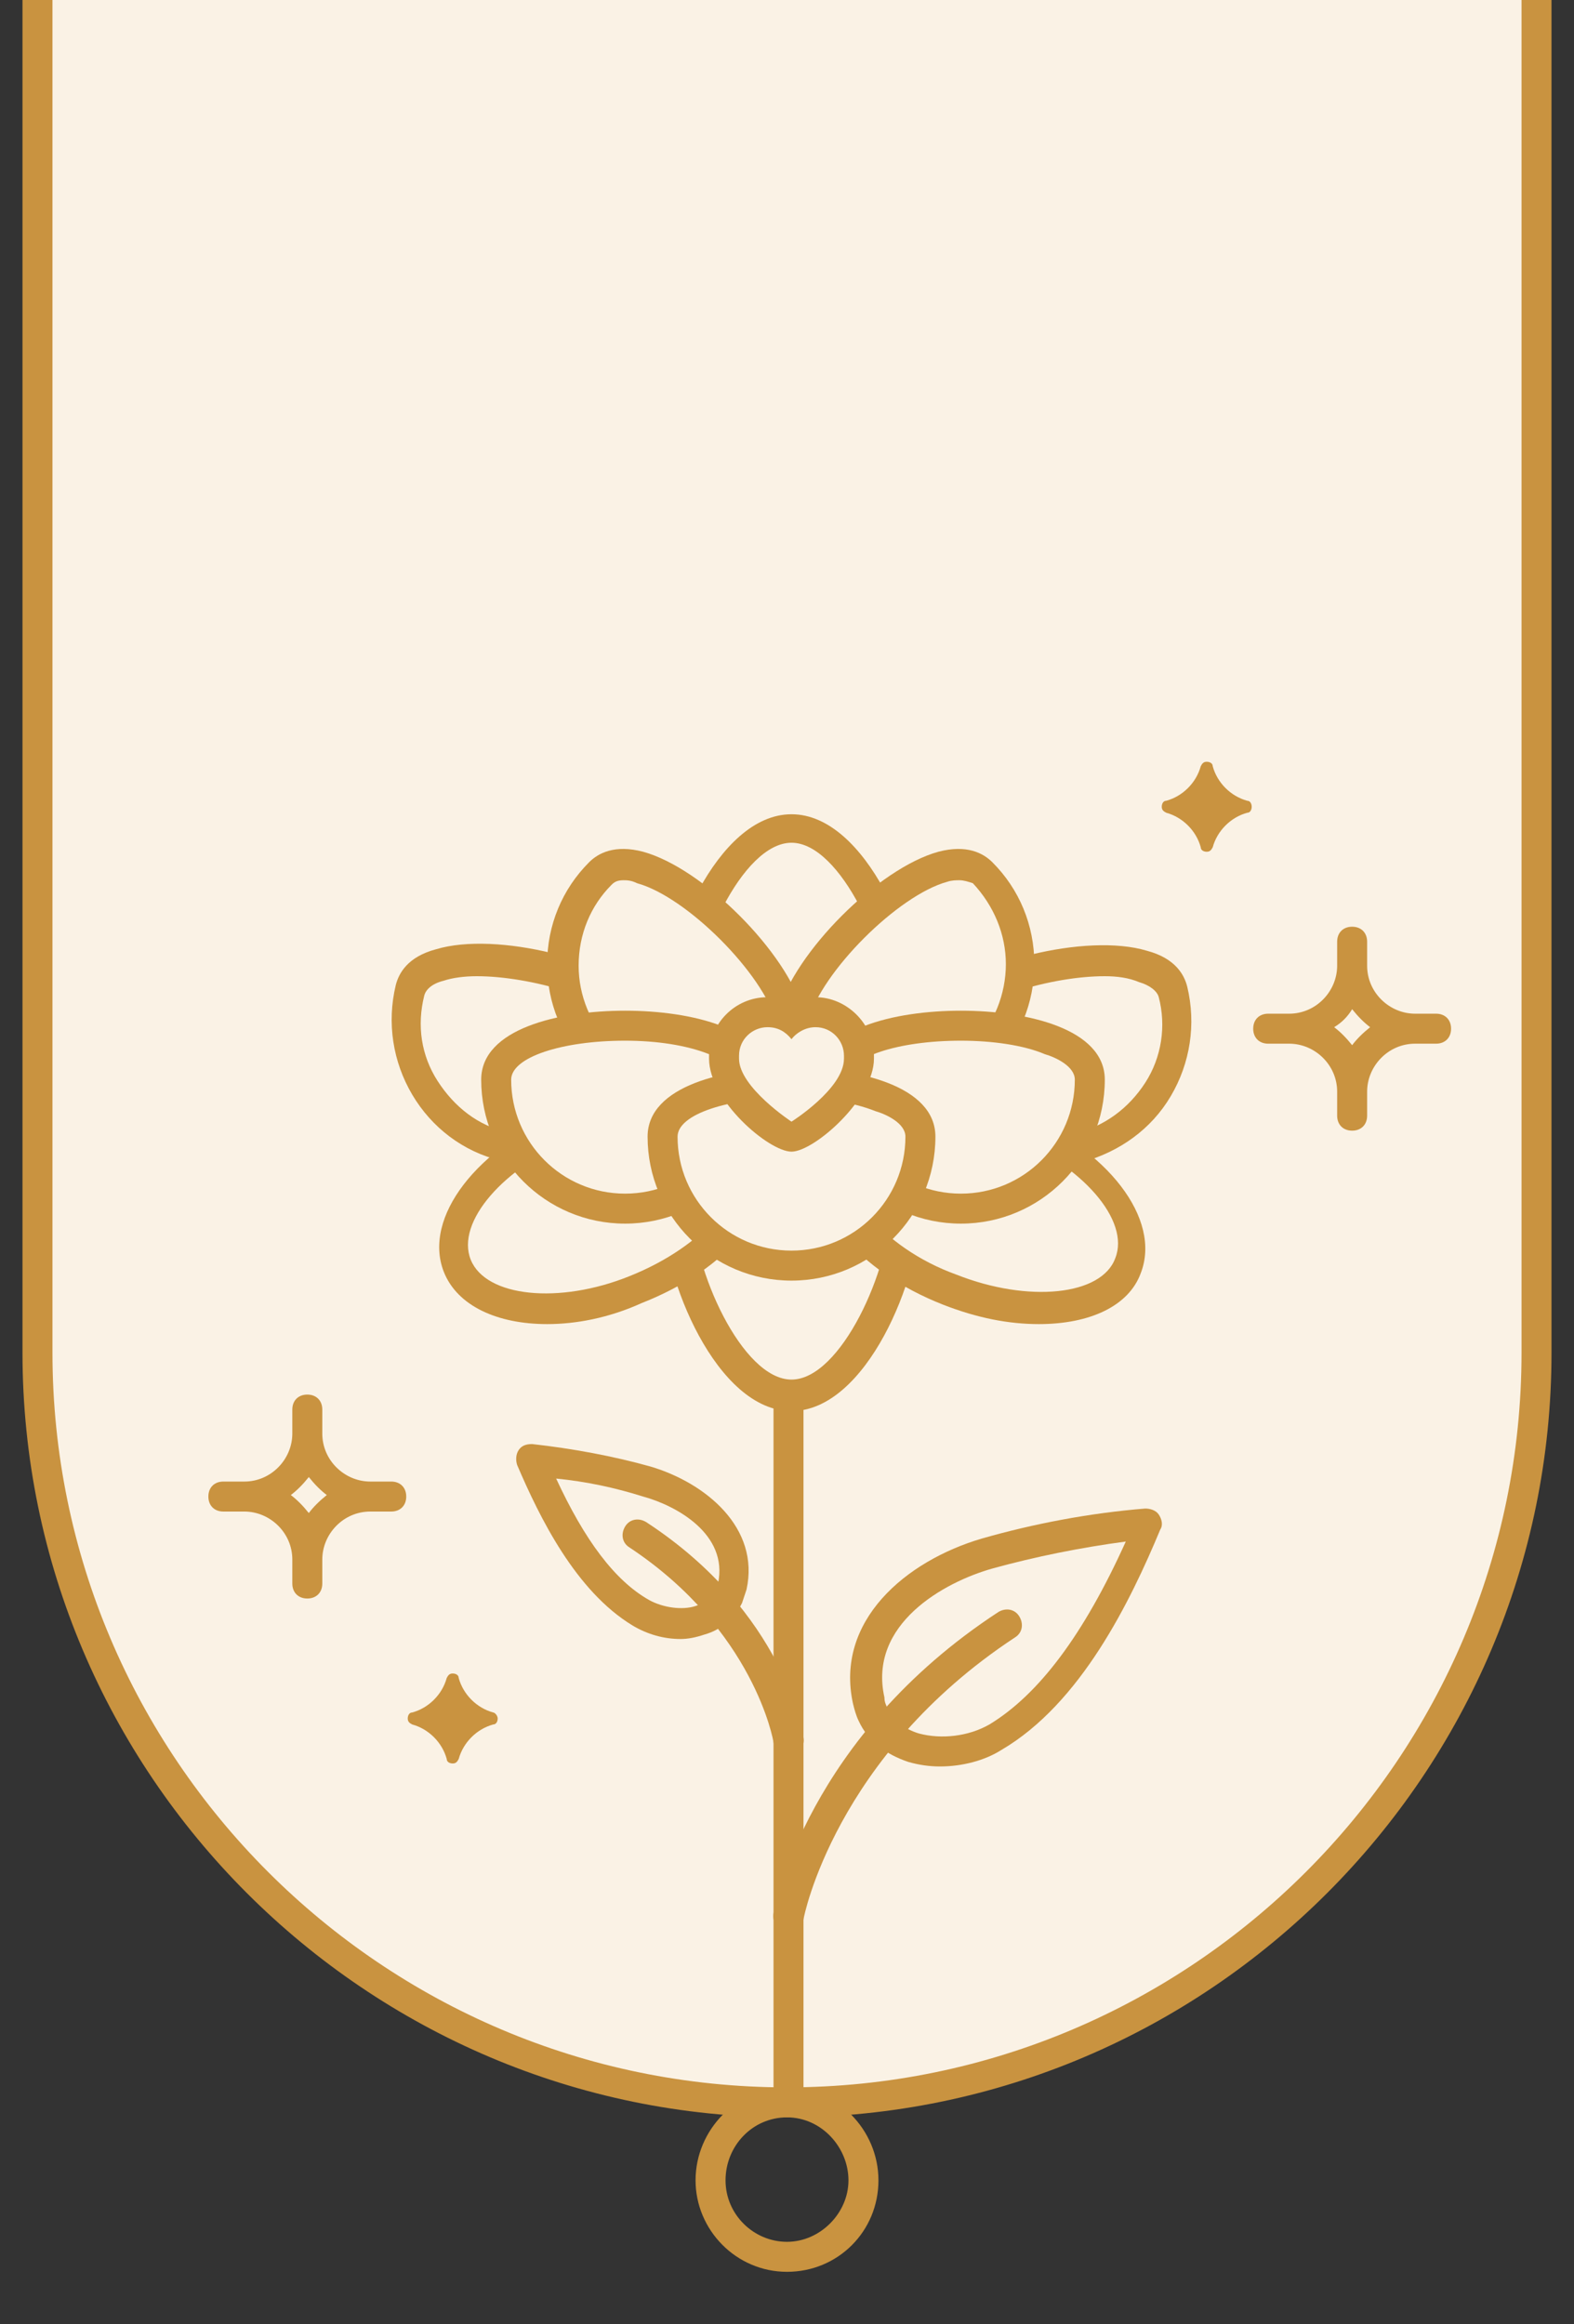 <?xml version="1.0" encoding="utf-8"?>
<!-- Generator: Adobe Illustrator 22.0.0, SVG Export Plug-In . SVG Version: 6.00 Build 0)  -->
<svg version="1.1" id="Layer_1" xmlns="http://www.w3.org/2000/svg" xmlns:xlink="http://www.w3.org/1999/xlink" x="0px" y="0px"
	 viewBox="0 0 105 155" style="enable-background:new 0 0 105 155;" xml:space="preserve">
<rect x="0" y="0" width="105" height="155" fill="#333333" stroke="none"/>
<style type="text/css">
	.st0{fill:#FAF2E5;}
	.st1{fill:#C99340;}
</style>
<g>
	<g>
		<g>
			<g>
				<path class="st0" d="M102.5,0v90.2c0,27.6-22.4,50-50,50h0c-27.6,0-50-22.4-50-50V0"/>
			</g>
			<g>
				<path class="st1" d="M52.5,141.2c-28.1,0-51-22.9-51-51V0h2v90.2c0,27,22,49,49,49s49-22,49-49V0h2v90.2
					C103.5,118.3,80.6,141.2,52.5,141.2z"/>
			</g>
		</g>
		<g>
			<path class="st1" d="M52.5,151.5c-3.4,0-6.1-2.8-6.1-6.1c0-3.4,2.8-6.2,6.1-6.2s6.1,2.8,6.1,6.2
				C58.6,148.8,55.9,151.5,52.5,151.5z M52.5,141.2c-2.3,0-4.1,1.9-4.1,4.2s1.9,4.1,4.1,4.1s4.1-1.9,4.1-4.1S54.8,141.2,52.5,141.2z
				"/>
		</g>
	</g>
	<g>
		<g>
			<g>
				<path class="st1" d="M32.9,114.2c-1.1-0.3-2-1.2-2.3-2.3c0-0.2-0.2-0.3-0.4-0.3c-0.2,0-0.3,0.1-0.4,0.3c-0.3,1.1-1.2,2-2.3,2.3
					c-0.2,0-0.3,0.2-0.3,0.4c0,0.2,0.1,0.3,0.3,0.4c1.1,0.3,2,1.2,2.3,2.3c0,0.2,0.2,0.3,0.4,0.3c0.2,0,0.3-0.1,0.4-0.3
					c0.3-1.1,1.2-2,2.3-2.3c0.2,0,0.3-0.2,0.3-0.4C33.2,114.4,33,114.2,32.9,114.2z"/>
			</g>
			<g>
				<g>
					<path class="st0" d="M20.5,93.9v1.6c0,2.3,1.9,4.2,4.2,4.2h1.4l0,0h-1.4c-2.3,0-4.2,1.9-4.2,4.2v1.6V104c0-2.3-1.9-4.2-4.2-4.2
						h-1.4l0,0h1.4c2.3,0,4.2-1.9,4.2-4.2V93.9z"/>
					<path class="st1" d="M20.5,106.6c-0.6,0-1-0.4-1-1V104c0-1.8-1.5-3.2-3.2-3.2h-1.4c-0.6,0-1-0.4-1-1s0.4-1,1-1h1.4
						c1.8,0,3.2-1.5,3.2-3.2v-1.6c0-0.6,0.4-1,1-1s1,0.4,1,1v1.6c0,1.8,1.5,3.2,3.2,3.2h1.4c0.6,0,1,0.4,1,1s-0.4,1-1,1h-1.4
						c-1.8,0-3.2,1.5-3.2,3.2v1.6C21.5,106.2,21.1,106.6,20.5,106.6z M19.4,99.7c0.4,0.3,0.8,0.7,1.2,1.2c0.3-0.4,0.7-0.8,1.2-1.2
						c-0.4-0.3-0.8-0.7-1.2-1.2C20.2,99,19.8,99.4,19.4,99.7z"/>
				</g>
			</g>
		</g>
		<g>
			<g>
				<g>
					<path class="st0" d="M90.2,62.7v1.6c0,2.3,1.9,4.2,4.2,4.2h1.4l0,0h-1.4c-2.3,0-4.2,1.9-4.2,4.2v1.6v-1.6
						c0-2.3-1.9-4.2-4.2-4.2h-1.4l0,0H86c2.3,0,4.2-1.9,4.2-4.2V62.7z"/>
					<path class="st1" d="M90.2,75.4c-0.6,0-1-0.4-1-1v-1.6c0-1.8-1.5-3.2-3.2-3.2h-1.4c-0.6,0-1-0.4-1-1s0.4-1,1-1H86
						c1.8,0,3.2-1.5,3.2-3.2v-1.6c0-0.6,0.4-1,1-1s1,0.4,1,1v1.6c0,1.8,1.5,3.2,3.2,3.2h1.4c0.6,0,1,0.4,1,1s-0.4,1-1,1h-1.4
						c-1.8,0-3.2,1.5-3.2,3.2v1.6C91.2,75,90.8,75.4,90.2,75.4z M89,68.5c0.4,0.3,0.8,0.7,1.2,1.2c0.3-0.4,0.7-0.8,1.2-1.2
						c-0.4-0.3-0.8-0.7-1.2-1.2C89.9,67.8,89.5,68.2,89,68.5z"/>
				</g>
			</g>
			<g>
				<path class="st1" d="M83.2,53.4c-1.1-0.3-2-1.2-2.3-2.3c0-0.2-0.2-0.3-0.4-0.3c-0.2,0-0.3,0.1-0.4,0.3c-0.3,1.1-1.2,2-2.3,2.3
					c-0.2,0-0.3,0.2-0.3,0.4c0,0.2,0.1,0.3,0.3,0.4c1.1,0.3,2,1.2,2.3,2.3c0,0.2,0.2,0.3,0.4,0.3c0.2,0,0.3-0.1,0.4-0.3
					c0.3-1.1,1.2-2,2.3-2.3c0.2,0,0.3-0.2,0.3-0.4C83.5,53.6,83.4,53.4,83.2,53.4z"/>
			</g>
		</g>
	</g>
	<g>
		<g>
			<g>
				<path class="st0" d="M60.4,80.6c0,4.2-3.4,12.5-7.6,12.5c-4.2,0-7.6-8.3-7.6-12.5c0-4.2,3.4-7.6,7.6-7.6
					C57,72.9,60.4,76.4,60.4,80.6z"/>
			</g>
			<g>
				<path class="st1" d="M52.8,94.1c-5,0-8.6-8.9-8.6-13.5c0-4.8,3.9-8.6,8.6-8.6c4.7,0,8.6,3.9,8.6,8.6
					C61.4,85.2,57.8,94.1,52.8,94.1z M52.8,73.9c-3.6,0-6.6,3-6.6,6.6c0,4.1,3.3,11.5,6.6,11.5c3.3,0,6.6-7.4,6.6-11.5
					C59.4,76.9,56.4,73.9,52.8,73.9z"/>
			</g>
		</g>
		<g>
			<g>
				<path class="st0" d="M45.2,67.8c0-4.2,3.4-12.5,7.6-12.5c4.2,0,7.6,8.3,7.6,12.5c0,4.2-3.4,7.6-7.6,7.6
					C48.6,75.4,45.2,72,45.2,67.8z"/>
			</g>
			<g>
				<path class="st1" d="M52.8,76.4c-4.7,0-8.6-3.9-8.6-8.6c0-4.6,3.6-13.5,8.6-13.5c5,0,8.6,8.9,8.6,13.5
					C61.4,72.5,57.5,76.4,52.8,76.4z M52.8,56.2c-3.3,0-6.6,7.4-6.6,11.5c0,3.6,3,6.6,6.6,6.6c3.6,0,6.6-3,6.6-6.6
					C59.4,63.6,56.1,56.2,52.8,56.2z"/>
			</g>
		</g>
		<g>
			<g>
				<path class="st0" d="M42.5,86.1c-5.4,2.1-10.7,1.4-11.9-1.6c-1.2-3,2.2-7.2,7.6-9.4c5.4-2.1,10.7-1.4,11.9,1.7
					C51.3,79.7,47.9,83.9,42.5,86.1z"/>
			</g>
			<g>
				<path class="st1" d="M36.5,88.3c-3.3,0-6-1.2-6.9-3.5c-1.4-3.6,2.2-8.3,8.2-10.7c6-2.4,11.8-1.4,13.2,2.2c0.7,1.8,0.2,4-1.5,6
					c-1.5,1.9-3.9,3.5-6.7,4.6C40.6,87.9,38.4,88.3,36.5,88.3z M44.1,74.8c-1.7,0-3.7,0.4-5.7,1.1c-4.8,1.9-8,5.6-7,8.1
					c1,2.5,5.9,3,10.6,1.1l0,0c2.5-1,4.5-2.4,5.9-4c1.2-1.5,1.6-2.9,1.2-4C48.6,75.6,46.6,74.8,44.1,74.8z"/>
			</g>
		</g>
		<g>
			<g>
				<path class="st0" d="M63.4,86.1c5.4,2.1,10.7,1.4,11.9-1.6c1.2-3-2.2-7.2-7.6-9.4c-5.4-2.1-10.7-1.4-11.9,1.7
					C54.6,79.7,58,83.9,63.4,86.1z"/>
			</g>
			<g>
				<path class="st1" d="M69.3,88.3c-2,0-4.1-0.4-6.4-1.3l0,0c-2.8-1.1-5.1-2.7-6.7-4.6c-1.7-2.1-2.2-4.2-1.5-6
					c1.4-3.6,7.2-4.6,13.2-2.2c6,2.4,9.6,7.1,8.2,10.7C75.3,87.1,72.7,88.3,69.3,88.3z M61.7,74.8c-2.5,0-4.4,0.8-5,2.2
					c-0.4,1.1,0,2.6,1.2,4c1.3,1.6,3.4,3.1,5.9,4l0,0c4.8,1.9,9.7,1.4,10.6-1.1c1-2.5-2.2-6.2-7-8.1C65.4,75.2,63.4,74.8,61.7,74.8z
					"/>
			</g>
		</g>
		<g>
			<g>
				<path class="st0" d="M78.2,66.1c1.1,4.6-1.7,9.3-6.3,10.4c-4.6,1.1-9.3-1.7-10.4-6.3C60.4,65.6,77.1,61.5,78.2,66.1z"/>
			</g>
			<g>
				<path class="st1" d="M69.8,77.7c-1.7,0-3.4-0.5-4.9-1.4c-2.2-1.3-3.7-3.4-4.4-5.9c-0.2-0.8-0.1-2.1,1.3-3.4
					c3-2.9,10.7-4.8,14.7-3.6c1.9,0.5,2.5,1.6,2.7,2.4c0.6,2.5,0.2,5.1-1.1,7.3c-1.3,2.2-3.4,3.7-5.9,4.4
					C71.4,77.6,70.6,77.7,69.8,77.7z M73.7,65.1c-3.6,0-8.5,1.5-10.5,3.4c-0.6,0.6-0.8,1.1-0.7,1.5c0.5,2,1.7,3.6,3.5,4.7
					c1.7,1,3.8,1.4,5.7,0.9c2-0.5,3.6-1.7,4.7-3.4c1.1-1.7,1.4-3.8,0.9-5.7c0,0,0,0,0,0c-0.1-0.4-0.6-0.8-1.3-1
					C75.3,65.2,74.5,65.1,73.7,65.1z"/>
			</g>
		</g>
		<g>
			<g>
				<path class="st0" d="M65.5,58.3c3.4,3.4,3.4,8.8,0,12.2c-3.4,3.4-8.8,3.4-12.2,0C50,67.1,62.2,54.9,65.5,58.3z"/>
			</g>
			<g>
				<path class="st1" d="M59.4,73.9c-2.6,0-5-1-6.8-2.8c-0.6-0.6-1.2-1.7-0.7-3.6c1.1-4,6.7-9.6,10.7-10.7c1.9-0.5,3,0.1,3.6,0.7
					c1.8,1.8,2.8,4.2,2.8,6.8c0,2.6-1,5-2.8,6.8C64.4,72.9,62,73.9,59.4,73.9z M64,58.7c-0.2,0-0.5,0-0.8,0.1
					c-3.3,0.9-8.4,6-9.3,9.3c-0.2,0.8-0.2,1.3,0.2,1.6c1.4,1.4,3.3,2.2,5.4,2.2c2,0,3.9-0.8,5.4-2.2c1.4-1.4,2.2-3.4,2.2-5.4
					c0-2-0.8-3.9-2.2-5.4c0,0,0,0,0,0C64.6,58.8,64.3,58.7,64,58.7z"/>
			</g>
		</g>
		<g>
			<g>
				<path class="st0" d="M27.3,66.1c-1.1,4.6,1.7,9.3,6.3,10.4c4.6,1.1,9.3-1.7,10.4-6.3C45.2,65.6,28.5,61.5,27.3,66.1z"/>
			</g>
			<g>
				<path class="st1" d="M35.7,77.7c-0.8,0-1.6-0.1-2.3-0.3c-2.5-0.6-4.6-2.2-5.9-4.4c-1.3-2.2-1.7-4.8-1.1-7.3
					c0.2-0.8,0.8-1.9,2.7-2.4c4-1.2,11.7,0.7,14.7,3.6c1.4,1.4,1.5,2.6,1.3,3.4c-0.6,2.5-2.2,4.6-4.4,5.9
					C39.1,77.3,37.4,77.7,35.7,77.7z M31.8,65.1c-0.8,0-1.6,0.1-2.2,0.3c-0.8,0.2-1.2,0.6-1.3,1c0,0,0,0,0,0c-0.5,2-0.2,4,0.9,5.7
					c1.1,1.7,2.7,3,4.7,3.4c2,0.5,4,0.2,5.7-0.9c1.7-1.1,3-2.7,3.4-4.7c0.1-0.4-0.1-0.9-0.7-1.5C40.4,66.6,35.4,65.1,31.8,65.1z
					 M27.3,66.1L27.3,66.1L27.3,66.1z"/>
			</g>
		</g>
		<g>
			<g>
				<path class="st0" d="M40,58.3c-3.4,3.4-3.4,8.8,0,12.2c3.4,3.4,8.8,3.4,12.2,0C55.6,67.1,43.4,54.9,40,58.3z"/>
			</g>
			<g>
				<path class="st1" d="M46.1,73.9c-2.6,0-5-1-6.8-2.8c-1.8-1.8-2.8-4.2-2.8-6.8c0-2.6,1-5,2.8-6.8l0,0c0.6-0.6,1.7-1.2,3.6-0.7
					c4,1.1,9.6,6.7,10.7,10.7c0.5,1.9-0.1,3-0.7,3.6C51.1,72.9,48.7,73.9,46.1,73.9z M41.6,58.7c-0.4,0-0.6,0.1-0.8,0.3c0,0,0,0,0,0
					c-1.4,1.4-2.2,3.3-2.2,5.4c0,2,0.8,3.9,2.2,5.4c1.4,1.4,3.3,2.2,5.4,2.2s3.9-0.8,5.4-2.2c0.3-0.3,0.4-0.9,0.2-1.6
					c-0.9-3.3-6-8.4-9.3-9.3C42.1,58.7,41.8,58.7,41.6,58.7z M40,58.3L40,58.3L40,58.3z"/>
			</g>
		</g>
		<g>
			<g>
				<path class="st0" d="M50.3,72c0,4.7-3.8,8.6-8.6,8.6c-4.7,0-8.6-3.8-8.6-8.6C33.1,67.2,50.3,67.2,50.3,72z"/>
			</g>
			<g>
				<path class="st1" d="M41.7,81.6c-5.3,0-9.6-4.3-9.6-9.6c0-3.4,5.2-4.6,9.6-4.6c4.4,0,9.6,1.2,9.6,4.6
					C51.3,77.3,47,81.6,41.7,81.6z M41.7,69.4c-4.2,0-7.6,1.1-7.6,2.6c0,4.2,3.4,7.6,7.6,7.6c4.2,0,7.6-3.4,7.6-7.6
					c0-0.9-1.3-1.5-2-1.7C45.8,69.7,43.8,69.4,41.7,69.4z"/>
			</g>
		</g>
		<g>
			<g>
				<path class="st0" d="M72.7,72c0,4.7-3.8,8.6-8.6,8.6c-4.8,0-8.6-3.8-8.6-8.6C55.5,67.2,72.7,67.2,72.7,72z"/>
			</g>
			<g>
				<path class="st1" d="M64.1,81.6c-5.3,0-9.6-4.3-9.6-9.6c0-3.4,5.2-4.6,9.6-4.6s9.6,1.2,9.6,4.6C73.7,77.3,69.4,81.6,64.1,81.6z
					 M64.1,69.4c-4.2,0-7.6,1.1-7.6,2.6c0,4.2,3.4,7.6,7.6,7.6c4.2,0,7.6-3.4,7.6-7.6c0-0.9-1.3-1.5-2-1.7
					C68.3,69.7,66.2,69.4,64.1,69.4z"/>
			</g>
		</g>
		<g>
			<g>
				<path class="st0" d="M61.4,75.8c0,4.7-3.8,8.6-8.6,8.6c-4.7,0-8.6-3.9-8.6-8.6C44.2,71,61.4,71,61.4,75.8z"/>
			</g>
			<g>
				<path class="st1" d="M52.8,85.4c-5.3,0-9.6-4.3-9.6-9.6c0-3.4,5.2-4.6,9.6-4.6s9.6,1.2,9.6,4.6C62.4,81.1,58.1,85.4,52.8,85.4z
					 M52.8,73.2c-4.2,0-7.6,1.1-7.6,2.6c0,4.2,3.4,7.6,7.6,7.6s7.6-3.4,7.6-7.6c0-0.9-1.3-1.5-2-1.7C56.9,73.5,54.9,73.2,52.8,73.2z
					"/>
			</g>
		</g>
		<g>
			<g>
				<path class="st0" d="M52.8,75.8c-0.8,0-4.5-2.9-4.5-5.2c0,0,0-0.2,0-0.2c0-1.6,1.3-2.9,2.9-2.9c0.6,0,1.1,0.2,1.6,0.5
					c0.5-0.3,1-0.5,1.6-0.5c1.6,0,2.9,1.3,2.9,2.9c0,0,0,0.2,0,0.2C57.3,72.9,53.6,75.8,52.8,75.8z"/>
			</g>
			<g>
				<path class="st1" d="M54.4,68.5c1.1,0,1.9,0.9,1.9,1.9c0,0,0,0.1,0,0.1c0,0,0,0.1,0,0.1c0,2-3.5,4.2-3.5,4.2
					c0,0-3.5-2.3-3.5-4.2c0,0,0-0.1,0-0.1c0,0,0-0.1,0-0.1c0-1.1,0.9-1.9,1.9-1.9c0.7,0,1.2,0.3,1.6,0.8
					C53.1,68.9,53.7,68.5,54.4,68.5 M54.4,66.5c-0.6,0-1.1,0.1-1.6,0.3c-0.5-0.2-1-0.3-1.6-0.3c-2.2,0-3.9,1.8-3.9,3.9
					c0,0,0,0.1,0,0.1c0,0,0,0.1,0,0.1c0,2.8,4,6.2,5.5,6.2c1.5,0,5.5-3.5,5.5-6.2c0,0,0-0.1,0-0.1c0,0,0-0.1,0-0.1
					C58.3,68.3,56.5,66.5,54.4,66.5L54.4,66.5z"/>
			</g>
		</g>
		<g>
			<path class="st1" d="M52.6,141.2c-0.6,0-1-0.4-1-1V93.1c0-0.6,0.4-1,1-1s1,0.4,1,1v47.2C53.6,140.8,53.2,141.2,52.6,141.2z"/>
		</g>
		<g>
			<g>
				<path class="st0" d="M58.3,114.4c-0.1-0.3-0.3-0.6-0.3-1c-1.1-5.2,3.7-8.6,7.9-9.8c3.5-1,7.1-1.7,10.7-2
					c-2.1,5-5.3,11.3-10.2,14.2C63.8,117.4,59.6,117.3,58.3,114.4z"/>
			</g>
			<g>
				<path class="st1" d="M62.7,117.8c-0.7,0-1.4-0.1-2.1-0.3c-1.5-0.5-2.7-1.4-3.3-2.7c0,0,0,0,0,0c-0.2-0.4-0.3-0.8-0.4-1.2
					c-1.2-5.5,3.5-9.5,8.6-11c3.5-1,7.2-1.7,10.9-2c0.3,0,0.7,0.1,0.9,0.4c0.2,0.3,0.3,0.7,0.1,1c-2,4.8-5.3,11.6-10.6,14.7
					C65.7,117.4,64.2,117.8,62.7,117.8z M59.2,113.9c0.4,0.8,1.1,1.4,2.1,1.7c1.5,0.4,3.3,0.2,4.7-0.6c3.3-2,6.3-6,9.1-12.2
					c-3,0.4-6,1-8.9,1.8c-3.2,0.9-8.3,3.7-7.2,8.6C59,113.5,59.1,113.7,59.2,113.9z"/>
			</g>
		</g>
		<g>
			<path class="st1" d="M52.6,128.8c-0.1,0-0.1,0-0.2,0c-0.5-0.1-0.9-0.6-0.8-1.2c0.1-0.5,2.3-11.8,15-20.1c0.5-0.3,1.1-0.2,1.4,0.3
				c0.3,0.5,0.2,1.1-0.3,1.4c-12,7.9-14.1,18.7-14.1,18.8C53.5,128.4,53.1,128.8,52.6,128.8z"/>
		</g>
		<g>
			<g>
				<path class="st0" d="M48.6,106.5c0.1-0.2,0.2-0.4,0.2-0.7c0.8-3.7-2.7-6.2-5.7-7c-2.5-0.7-5.1-1.2-7.7-1.4
					c1.5,3.6,3.8,8.1,7.3,10.2C44.6,108.7,47.6,108.6,48.6,106.5z"/>
			</g>
			<g>
				<path class="st1" d="M45.4,109.3c-1.1,0-2.2-0.3-3.2-0.9c-3.8-2.3-6.2-7.2-7.7-10.7c-0.1-0.3-0.1-0.7,0.1-1s0.5-0.4,0.9-0.4
					c2.7,0.3,5.4,0.8,7.9,1.5c3.7,1.1,7.3,4.1,6.4,8.2c-0.1,0.3-0.2,0.6-0.3,0.9c0,0,0,0,0,0c-0.5,1-1.4,1.8-2.5,2.1
					C46.4,109.2,45.9,109.3,45.4,109.3z M37.1,98.6c1.9,4.1,3.9,6.8,6.2,8.1c0.9,0.5,2.2,0.7,3.1,0.4c0.6-0.2,1.1-0.5,1.3-1l0,0
					c0.1-0.2,0.1-0.3,0.2-0.5c0.7-3.3-2.8-5.2-5-5.8C41,99.2,39.1,98.8,37.1,98.6z M48.6,106.5L48.6,106.5L48.6,106.5z"/>
			</g>
		</g>
		<g>
			<path class="st1" d="M52.6,117.1c-0.5,0-0.9-0.4-1-0.9c0-0.1-1.3-7.5-9.6-13c-0.5-0.3-0.6-0.9-0.3-1.4c0.3-0.5,0.9-0.6,1.4-0.3
				c9.2,6,10.5,14.1,10.5,14.4c0.1,0.5-0.3,1.1-0.8,1.1C52.7,117.1,52.7,117.1,52.6,117.1z"/>
		</g>
	</g>
</g>
</svg>
